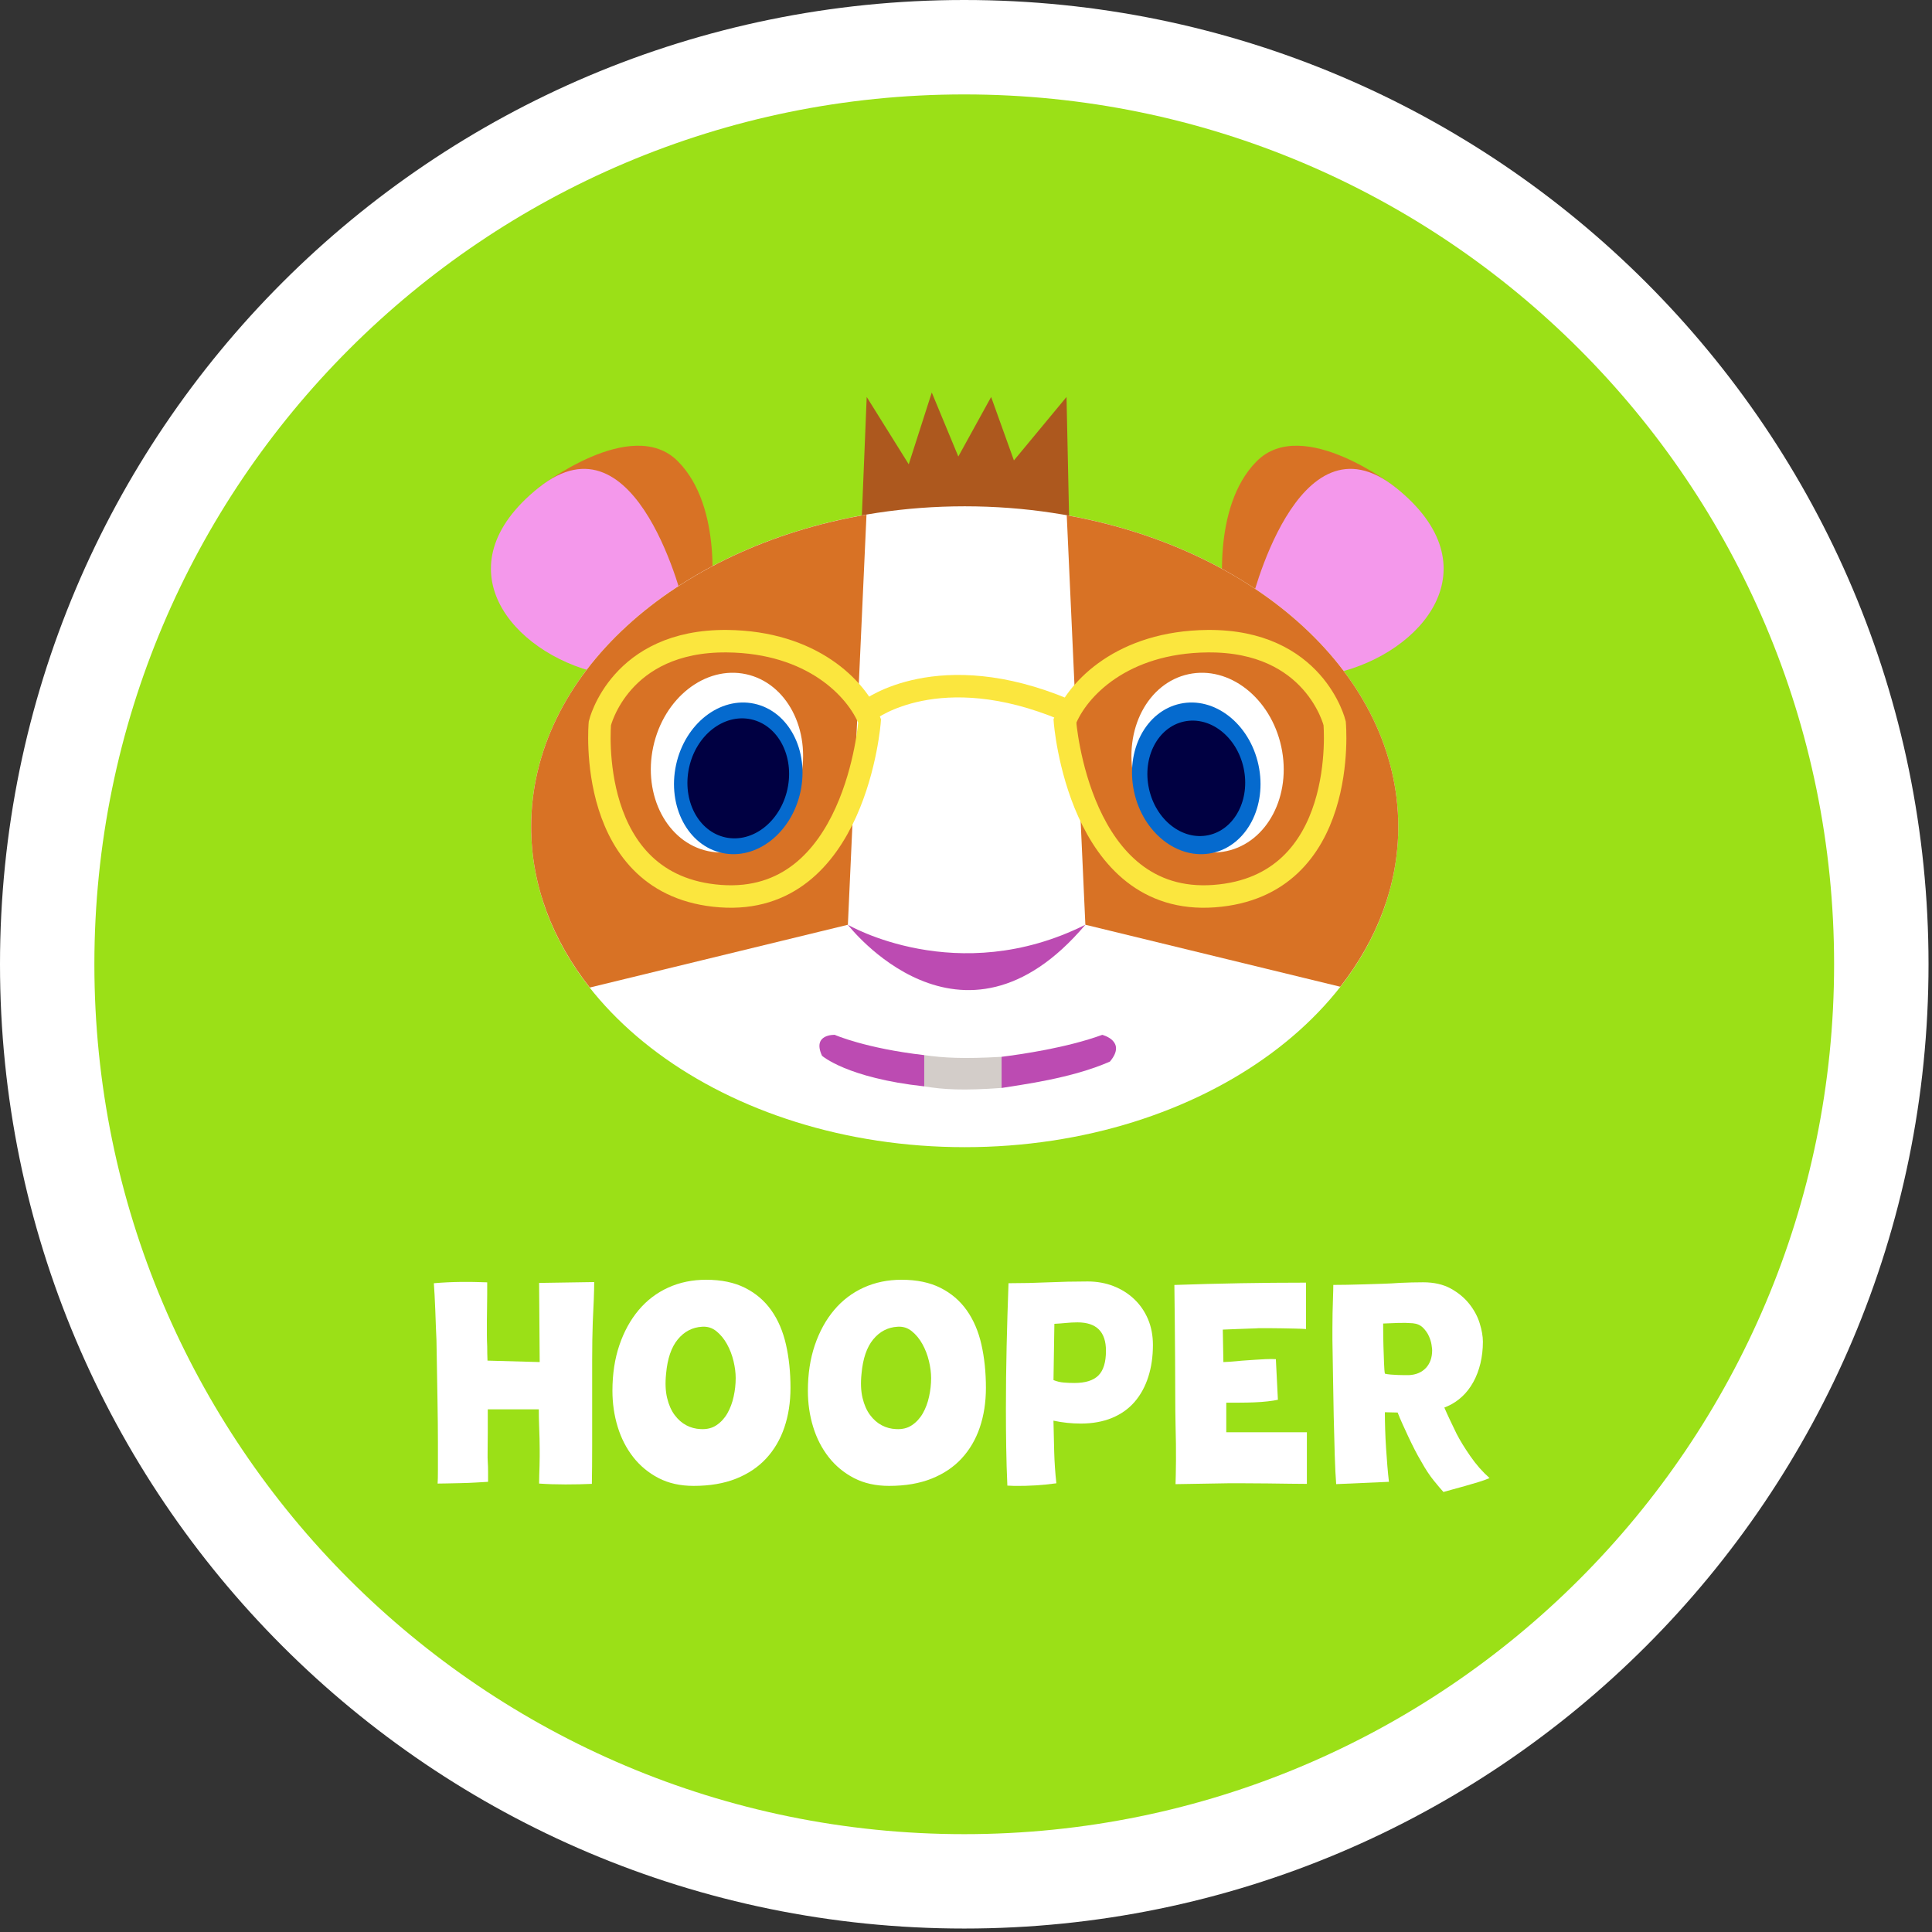 <?xml version="1.0" encoding="utf-8"?>
<!-- Generator: Adobe Illustrator 14.0.0, SVG Export Plug-In . SVG Version: 6.00 Build 43363)  -->
<!DOCTYPE svg PUBLIC "-//W3C//DTD SVG 1.1//EN" "http://www.w3.org/Graphics/SVG/1.1/DTD/svg11.dtd">
<svg version="1.1" id="Layer_1" xmlns="http://www.w3.org/2000/svg" xmlns:xlink="http://www.w3.org/1999/xlink" x="0px" y="0px"
	 width="129px" height="129px" viewBox="0 0 129 129" enable-background="new 0 0 129 129" xml:space="preserve">
<rect x="0" y="0" width="129" height="129" fill="#333333" stroke="none"/>
<path fill="#FFFFFF" d="M128.768,64.385c0,35.561-28.826,64.384-64.385,64.384C28.826,128.769,0,99.945,0,64.385
	C0,28.827,28.826,0,64.383,0C99.941,0,128.768,28.827,128.768,64.385"/>
<path fill="#9BE017" d="M122.463,64.385c0,32.079-26.003,58.082-58.08,58.082c-32.077,0-58.081-26.003-58.081-58.082
	c0-32.076,26.004-58.08,58.081-58.08C96.46,6.305,122.463,32.309,122.463,64.385"/>
<g>
	<path fill="#FFFFFF" d="M39.675,85.604c0,0.31-0.01,0.71-0.029,1.2s-0.042,0.994-0.068,1.51c-0.026,0.735-0.039,1.568-0.039,2.497
		c0,0.93,0,1.882,0,2.856s0,1.933,0,2.875s-0.007,1.787-0.02,2.536c-0.542,0.025-1.129,0.038-1.762,0.038s-1.22-0.02-1.762-0.058
		c0-0.155,0.003-0.339,0.01-0.552c0.006-0.213,0.013-0.426,0.02-0.639c0.006-0.213,0.01-0.417,0.01-0.61s0-0.354,0-0.483
		c0-0.181-0.003-0.42-0.01-0.717c-0.007-0.297-0.017-0.594-0.029-0.891c-0.013-0.335-0.019-0.69-0.019-1.064h-3.408v1.549
		c0,0.413-0.003,0.81-0.01,1.19s-0.003,0.643,0.01,0.784c0.013,0.181,0.02,0.396,0.02,0.648s0,0.475,0,0.668
		c-0.22,0.013-0.494,0.029-0.823,0.048c-0.329,0.02-0.658,0.033-0.987,0.039c-0.329,0.007-0.636,0.013-0.92,0.02
		c-0.284,0.006-0.497,0.01-0.639,0.01c0.013-0.181,0.02-0.494,0.02-0.939s0-1.052,0-1.819s-0.01-1.714-0.029-2.837
		c-0.02-1.122-0.042-2.445-0.068-3.969c-0.013-0.245-0.026-0.545-0.039-0.899c-0.013-0.355-0.026-0.717-0.039-1.085
		c-0.013-0.367-0.029-0.716-0.048-1.045c-0.02-0.329-0.036-0.591-0.049-0.784c0.62-0.052,1.213-0.08,1.781-0.087
		s1.162,0.003,1.781,0.028c0,0.22,0,0.484,0,0.794s-0.003,0.617-0.01,0.92c-0.007,0.304-0.01,0.578-0.01,0.822
		c0,0.246,0,0.407,0,0.484c0,0.104,0,0.274,0,0.513c0,0.239,0.006,0.487,0.02,0.746c0,0.297,0.006,0.613,0.02,0.948l3.485,0.097
		l-0.039-5.285L39.675,85.604z"/>
	<path fill="#FFFFFF" d="M52.781,92.671c0,0.955-0.136,1.833-0.407,2.633s-0.674,1.49-1.21,2.071s-1.207,1.033-2.014,1.355
		s-1.752,0.483-2.836,0.483c-0.891,0-1.672-0.174-2.343-0.522c-0.671-0.349-1.236-0.816-1.694-1.403
		c-0.458-0.587-0.804-1.262-1.036-2.023c-0.232-0.761-0.349-1.562-0.349-2.4c0-1.123,0.155-2.14,0.464-3.049
		c0.31-0.91,0.739-1.691,1.288-2.343c0.548-0.652,1.207-1.152,1.975-1.501s1.61-0.522,2.527-0.522c1.019,0,1.888,0.181,2.604,0.542
		s1.3,0.861,1.752,1.501c0.452,0.639,0.777,1.4,0.978,2.284S52.781,91.625,52.781,92.671z M49.122,92.013
		c0-0.349-0.048-0.727-0.145-1.133c-0.097-0.406-0.242-0.784-0.436-1.133c-0.193-0.349-0.429-0.636-0.707-0.861
		s-0.597-0.326-0.958-0.3c-0.646,0.038-1.185,0.319-1.617,0.842c-0.433,0.522-0.694,1.287-0.784,2.294
		c-0.065,0.62-0.042,1.159,0.068,1.617c0.109,0.458,0.277,0.839,0.503,1.142c0.226,0.304,0.487,0.532,0.784,0.688
		c0.296,0.155,0.613,0.239,0.948,0.252c0.413,0.025,0.768-0.062,1.065-0.262s0.539-0.465,0.726-0.794
		c0.187-0.329,0.326-0.699,0.416-1.113C49.077,92.839,49.122,92.426,49.122,92.013z"/>
	<path fill="#FFFFFF" d="M65.83,92.671c0,0.955-0.136,1.833-0.406,2.633c-0.271,0.8-0.675,1.49-1.21,2.071s-1.207,1.033-2.014,1.355
		s-1.752,0.483-2.836,0.483c-0.891,0-1.672-0.174-2.343-0.522c-0.671-0.349-1.236-0.816-1.694-1.403
		c-0.458-0.587-0.804-1.262-1.036-2.023c-0.232-0.761-0.349-1.562-0.349-2.4c0-1.123,0.155-2.14,0.464-3.049
		c0.31-0.91,0.739-1.691,1.288-2.343c0.548-0.652,1.207-1.152,1.975-1.501s1.61-0.522,2.527-0.522c1.019,0,1.888,0.181,2.604,0.542
		s1.3,0.861,1.752,1.501c0.452,0.639,0.778,1.4,0.978,2.284C65.729,90.66,65.83,91.625,65.83,92.671z M62.171,92.013
		c0-0.349-0.048-0.727-0.145-1.133c-0.097-0.406-0.242-0.784-0.436-1.133c-0.193-0.349-0.429-0.636-0.707-0.861
		s-0.597-0.326-0.958-0.3c-0.646,0.038-1.185,0.319-1.617,0.842c-0.433,0.522-0.694,1.287-0.784,2.294
		c-0.065,0.62-0.042,1.159,0.068,1.617c0.109,0.458,0.277,0.839,0.503,1.142c0.226,0.304,0.487,0.532,0.784,0.688
		c0.296,0.155,0.613,0.239,0.948,0.252c0.413,0.025,0.768-0.062,1.065-0.262s0.539-0.465,0.726-0.794
		c0.187-0.329,0.326-0.699,0.416-1.113C62.125,92.839,62.171,92.426,62.171,92.013z"/>
	<path fill="#FFFFFF" d="M76.981,89.806c0,0.774-0.104,1.484-0.31,2.129c-0.207,0.646-0.51,1.2-0.91,1.665s-0.903,0.823-1.51,1.075
		c-0.607,0.251-1.304,0.377-2.091,0.377c-0.298,0-0.601-0.016-0.91-0.048s-0.613-0.081-0.91-0.146
		c0.013,0.697,0.029,1.394,0.049,2.091s0.067,1.394,0.145,2.091c-0.929,0.129-1.865,0.187-2.807,0.174l-0.465-0.019
		c-0.039-0.853-0.064-1.704-0.077-2.556c-0.014-0.853-0.02-1.704-0.02-2.556c0-1.407,0.016-2.808,0.048-4.201
		s0.074-2.794,0.126-4.201c0.891,0,1.771-0.02,2.643-0.059c0.871-0.038,1.753-0.058,2.643-0.058c0.62,0,1.194,0.104,1.724,0.31
		c0.529,0.207,0.99,0.497,1.384,0.871c0.394,0.375,0.7,0.82,0.92,1.336C76.872,88.599,76.981,89.173,76.981,89.806z M73.845,90.192
		c0-1.265-0.632-1.897-1.896-1.897c-0.259,0-0.517,0.014-0.774,0.039c-0.259,0.026-0.517,0.045-0.774,0.058l-0.059,3.756
		c0.22,0.091,0.448,0.146,0.688,0.165c0.238,0.02,0.475,0.029,0.707,0.029c0.735,0,1.271-0.168,1.606-0.504
		C73.677,91.503,73.845,90.954,73.845,90.192z"/>
	<path fill="#FFFFFF" d="M87.261,99.079c-0.271,0-0.648-0.004-1.132-0.01c-0.484-0.007-0.987-0.014-1.511-0.02
		c-0.522-0.007-1.025-0.01-1.51-0.01s-0.861,0-1.133,0l-3.484,0.058c0.013-0.36,0.022-0.884,0.029-1.567
		c0.006-0.685-0.004-1.491-0.029-2.42c-0.013-0.594-0.02-1.262-0.02-2.004s-0.003-1.521-0.01-2.333
		c-0.007-0.813-0.013-1.646-0.02-2.498c-0.007-0.852-0.016-1.678-0.028-2.478c1.483-0.052,2.948-0.09,4.395-0.116
		c1.445-0.025,2.91-0.039,4.395-0.039v3.098c-0.155-0.013-0.381-0.022-0.678-0.029c-0.297-0.006-0.604-0.013-0.92-0.019
		c-0.316-0.007-0.616-0.01-0.899-0.01c-0.284,0-0.497,0-0.64,0c-0.168,0.013-0.387,0.022-0.658,0.028
		c-0.271,0.007-0.535,0.017-0.793,0.029c-0.311,0.014-0.633,0.026-0.969,0.039l0.039,2.168c0.31-0.013,0.6-0.032,0.871-0.058
		c0.232-0.026,0.468-0.045,0.707-0.059c0.238-0.013,0.422-0.025,0.552-0.038c0.181-0.013,0.403-0.026,0.668-0.039
		c0.264-0.013,0.5-0.013,0.706,0l0.136,2.71c-0.168,0.039-0.394,0.075-0.678,0.107s-0.587,0.055-0.91,0.067
		c-0.322,0.013-0.648,0.02-0.978,0.02s-0.623,0-0.881,0v1.975h5.382V99.079z"/>
	<path fill="#FFFFFF" d="M99.458,98.691c-0.206,0.091-0.458,0.181-0.755,0.271c-0.297,0.09-0.594,0.177-0.891,0.261
		s-0.578,0.161-0.842,0.232c-0.265,0.071-0.462,0.126-0.591,0.165c-0.155-0.168-0.371-0.423-0.648-0.765s-0.552-0.759-0.823-1.249
		c-0.154-0.258-0.307-0.532-0.455-0.823c-0.148-0.29-0.29-0.58-0.426-0.871c-0.135-0.29-0.265-0.571-0.387-0.842
		c-0.123-0.271-0.229-0.522-0.319-0.755l-0.853-0.02c0,0.374,0.007,0.765,0.02,1.171c0.013,0.407,0.032,0.813,0.059,1.22
		c0.025,0.407,0.055,0.804,0.087,1.191c0.032,0.387,0.067,0.742,0.106,1.064l-3.523,0.154c-0.039-0.477-0.071-1.122-0.097-1.936
		c-0.026-0.813-0.049-1.675-0.068-2.585c-0.019-0.909-0.035-1.819-0.048-2.729c-0.014-0.91-0.026-1.707-0.039-2.391
		c0-0.181,0-0.433,0-0.755c0-0.323,0.003-0.662,0.01-1.017c0.007-0.355,0.016-0.7,0.029-1.036c0.013-0.335,0.02-0.619,0.02-0.852
		c0.271,0,0.587-0.003,0.948-0.01s0.745-0.016,1.152-0.029c0.406-0.013,0.81-0.025,1.21-0.038c0.399-0.013,0.774-0.032,1.123-0.059
		c0.219-0.013,0.486-0.022,0.803-0.029c0.316-0.006,0.571-0.01,0.765-0.01c0.723,0,1.336,0.14,1.84,0.417
		c0.503,0.277,0.916,0.619,1.238,1.025c0.323,0.407,0.556,0.84,0.697,1.298s0.213,0.868,0.213,1.229
		c0,0.503-0.055,0.983-0.164,1.441c-0.11,0.459-0.269,0.875-0.475,1.249c-0.207,0.375-0.455,0.697-0.745,0.968
		c-0.291,0.271-0.61,0.484-0.959,0.64l-0.231,0.097c0.103,0.245,0.229,0.522,0.377,0.832s0.294,0.613,0.436,0.91
		c0.232,0.452,0.539,0.952,0.92,1.5C98.552,97.778,98.98,98.266,99.458,98.691z M95.625,90.153c0-0.051-0.013-0.167-0.039-0.348
		c-0.025-0.181-0.084-0.375-0.174-0.581c-0.091-0.206-0.223-0.397-0.397-0.571c-0.174-0.174-0.403-0.274-0.687-0.3
		c-0.323-0.026-0.652-0.032-0.987-0.02c-0.336,0.013-0.665,0.026-0.988,0.039c0,0.555,0.007,1.058,0.02,1.51
		c0.013,0.387,0.026,0.762,0.039,1.123s0.032,0.6,0.058,0.716c0.104,0.026,0.232,0.046,0.388,0.059s0.31,0.022,0.465,0.028
		c0.154,0.007,0.3,0.01,0.436,0.01s0.242,0,0.319,0c0.478-0.025,0.854-0.187,1.133-0.483C95.486,91.038,95.625,90.645,95.625,90.153
		z"/>
</g>
<path fill="#D87225" d="M35.973,32.558c0,0,6.188-4.86,9.279-1.768c3.094,3.094,2.212,9.281,2.212,9.281l-4.42,1.767L35.973,32.558z
	"/>
<path fill="#F498EB" d="M45.695,40.513c0,0-3.093-13.258-9.723-7.955c-6.628,5.303-1.767,11.048,3.978,12.374L45.695,40.513z"/>
<path fill="#D87225" d="M93.196,32.558c0,0-6.188-4.86-9.279-1.768c-3.095,3.094-2.211,9.281-2.211,9.281l4.419,1.767L93.196,32.558
	z"/>
<path fill="#F498EB" d="M83.473,40.513c0,0,3.095-13.258,9.724-7.955c6.63,5.303,1.767,11.048-3.979,12.374L83.473,40.513z"/>
<polygon fill="#AD581E" points="57.367,38.839 57.87,26.505 60.677,31.001 62.215,26.208 63.987,30.482 66.178,26.505 67.7,30.742 
	71.212,26.505 71.464,38.336 "/>
<path fill="#FFFFFF" d="M93.362,55.201c0,11.817-12.961,21.396-28.947,21.396c-15.987,0-28.95-9.579-28.95-21.396
	c0-11.815,12.962-21.395,28.95-21.395C80.401,33.806,93.362,43.385,93.362,55.201"/>
<path fill="#D87225" d="M57.856,34.363c-12.826,2.197-22.39,10.69-22.39,20.838c0,3.915,1.43,7.581,3.913,10.737l17.234-4.191
	L57.856,34.363z"/>
<path fill="#D87225" d="M71.227,34.406l1.243,27.339l17.021,4.14c2.458-3.145,3.872-6.792,3.872-10.686
	C93.362,45.119,83.927,36.671,71.227,34.406"/>
<path fill="#FFFFFF" d="M53.46,51.983c-0.704,3.261-3.477,5.43-6.194,4.844c-2.718-0.586-4.351-3.706-3.648-6.967
	c0.704-3.26,3.477-5.43,6.194-4.844C52.531,45.602,54.163,48.722,53.46,51.983"/>
<path fill="#056ACE" d="M53.447,52.866c-0.595,2.751-2.935,4.582-5.229,4.087c-2.294-0.495-3.67-3.126-3.078-5.879
	c0.594-2.751,2.934-4.582,5.227-4.087C52.662,47.483,54.04,50.114,53.447,52.866"/>
<path fill="#000042" d="M52.58,52.679c-0.47,2.177-2.322,3.625-4.137,3.235c-1.815-0.391-2.905-2.474-2.435-4.651
	c0.469-2.178,2.322-3.626,4.137-3.235S53.049,50.501,52.58,52.679"/>
<path fill="none" stroke="#FBE63E" stroke-width="1.5" stroke-miterlimit="10" d="M58.065,48.143
	c-0.852-2.168-3.855-5.275-9.519-5.331c-7.165-0.071-8.492,5.482-8.492,5.482s-1.001,10.875,8.05,11.541
	C57.158,60.499,58.065,48.143,58.065,48.143z"/>
<path fill="#FFFFFF" d="M75.709,51.983c0.703,3.261,3.476,5.43,6.194,4.844c2.717-0.586,4.352-3.706,3.648-6.967
	c-0.704-3.26-3.478-5.43-6.195-4.844C76.638,45.602,75.006,48.722,75.709,51.983"/>
<path fill="#056ACE" d="M75.723,52.866c0.594,2.751,2.933,4.582,5.227,4.087c2.294-0.495,3.671-3.126,3.078-5.879
	c-0.592-2.751-2.933-4.582-5.227-4.087C76.508,47.483,75.129,50.114,75.723,52.866"/>
<path fill="#000042" d="M76.715,52.652c0.451,2.095,2.232,3.488,3.978,3.111c1.747-0.377,2.796-2.38,2.345-4.475
	c-0.451-2.096-2.233-3.489-3.98-3.112C77.312,48.553,76.262,50.558,76.715,52.652"/>
<path fill="none" stroke="#FBE63E" stroke-width="1.5" stroke-miterlimit="10" d="M71.104,48.143
	c0.852-2.168,3.856-5.275,9.519-5.331c7.164-0.071,8.492,5.482,8.492,5.482s1,10.875-8.051,11.541
	C72.011,60.499,71.104,48.143,71.104,48.143z"/>
<path fill="none" stroke="#FBE63E" stroke-width="1.5" stroke-miterlimit="10" d="M58.065,47.387c0,0,4.625-3.535,13.039,0"/>
<path fill="#BC4BB2" d="M55.737,69.097c0,0-1.526-0.07-0.851,1.396c0,0,1.664,1.484,6.826,2.044v-2.086
	C57.76,69.994,55.737,69.097,55.737,69.097"/>
<path fill="#D3CDC9" d="M61.713,70.451v2.086c1.291,0.213,2.582,0.292,5.163,0.105v-2.078
	C64.294,70.712,63.004,70.632,61.713,70.451"/>
<path fill="#BC4BB2" d="M73.597,69.097c-2.383,0.869-5.431,1.304-6.721,1.466v2.081c1.29-0.215,4.658-0.627,7.234-1.762
	C75.265,69.506,73.597,69.097,73.597,69.097"/>
<path fill="#BC4BB2" d="M72.47,61.746c-8.559,4.279-15.859,0-15.859,0S64.163,71.562,72.47,61.746"/>
</svg>
